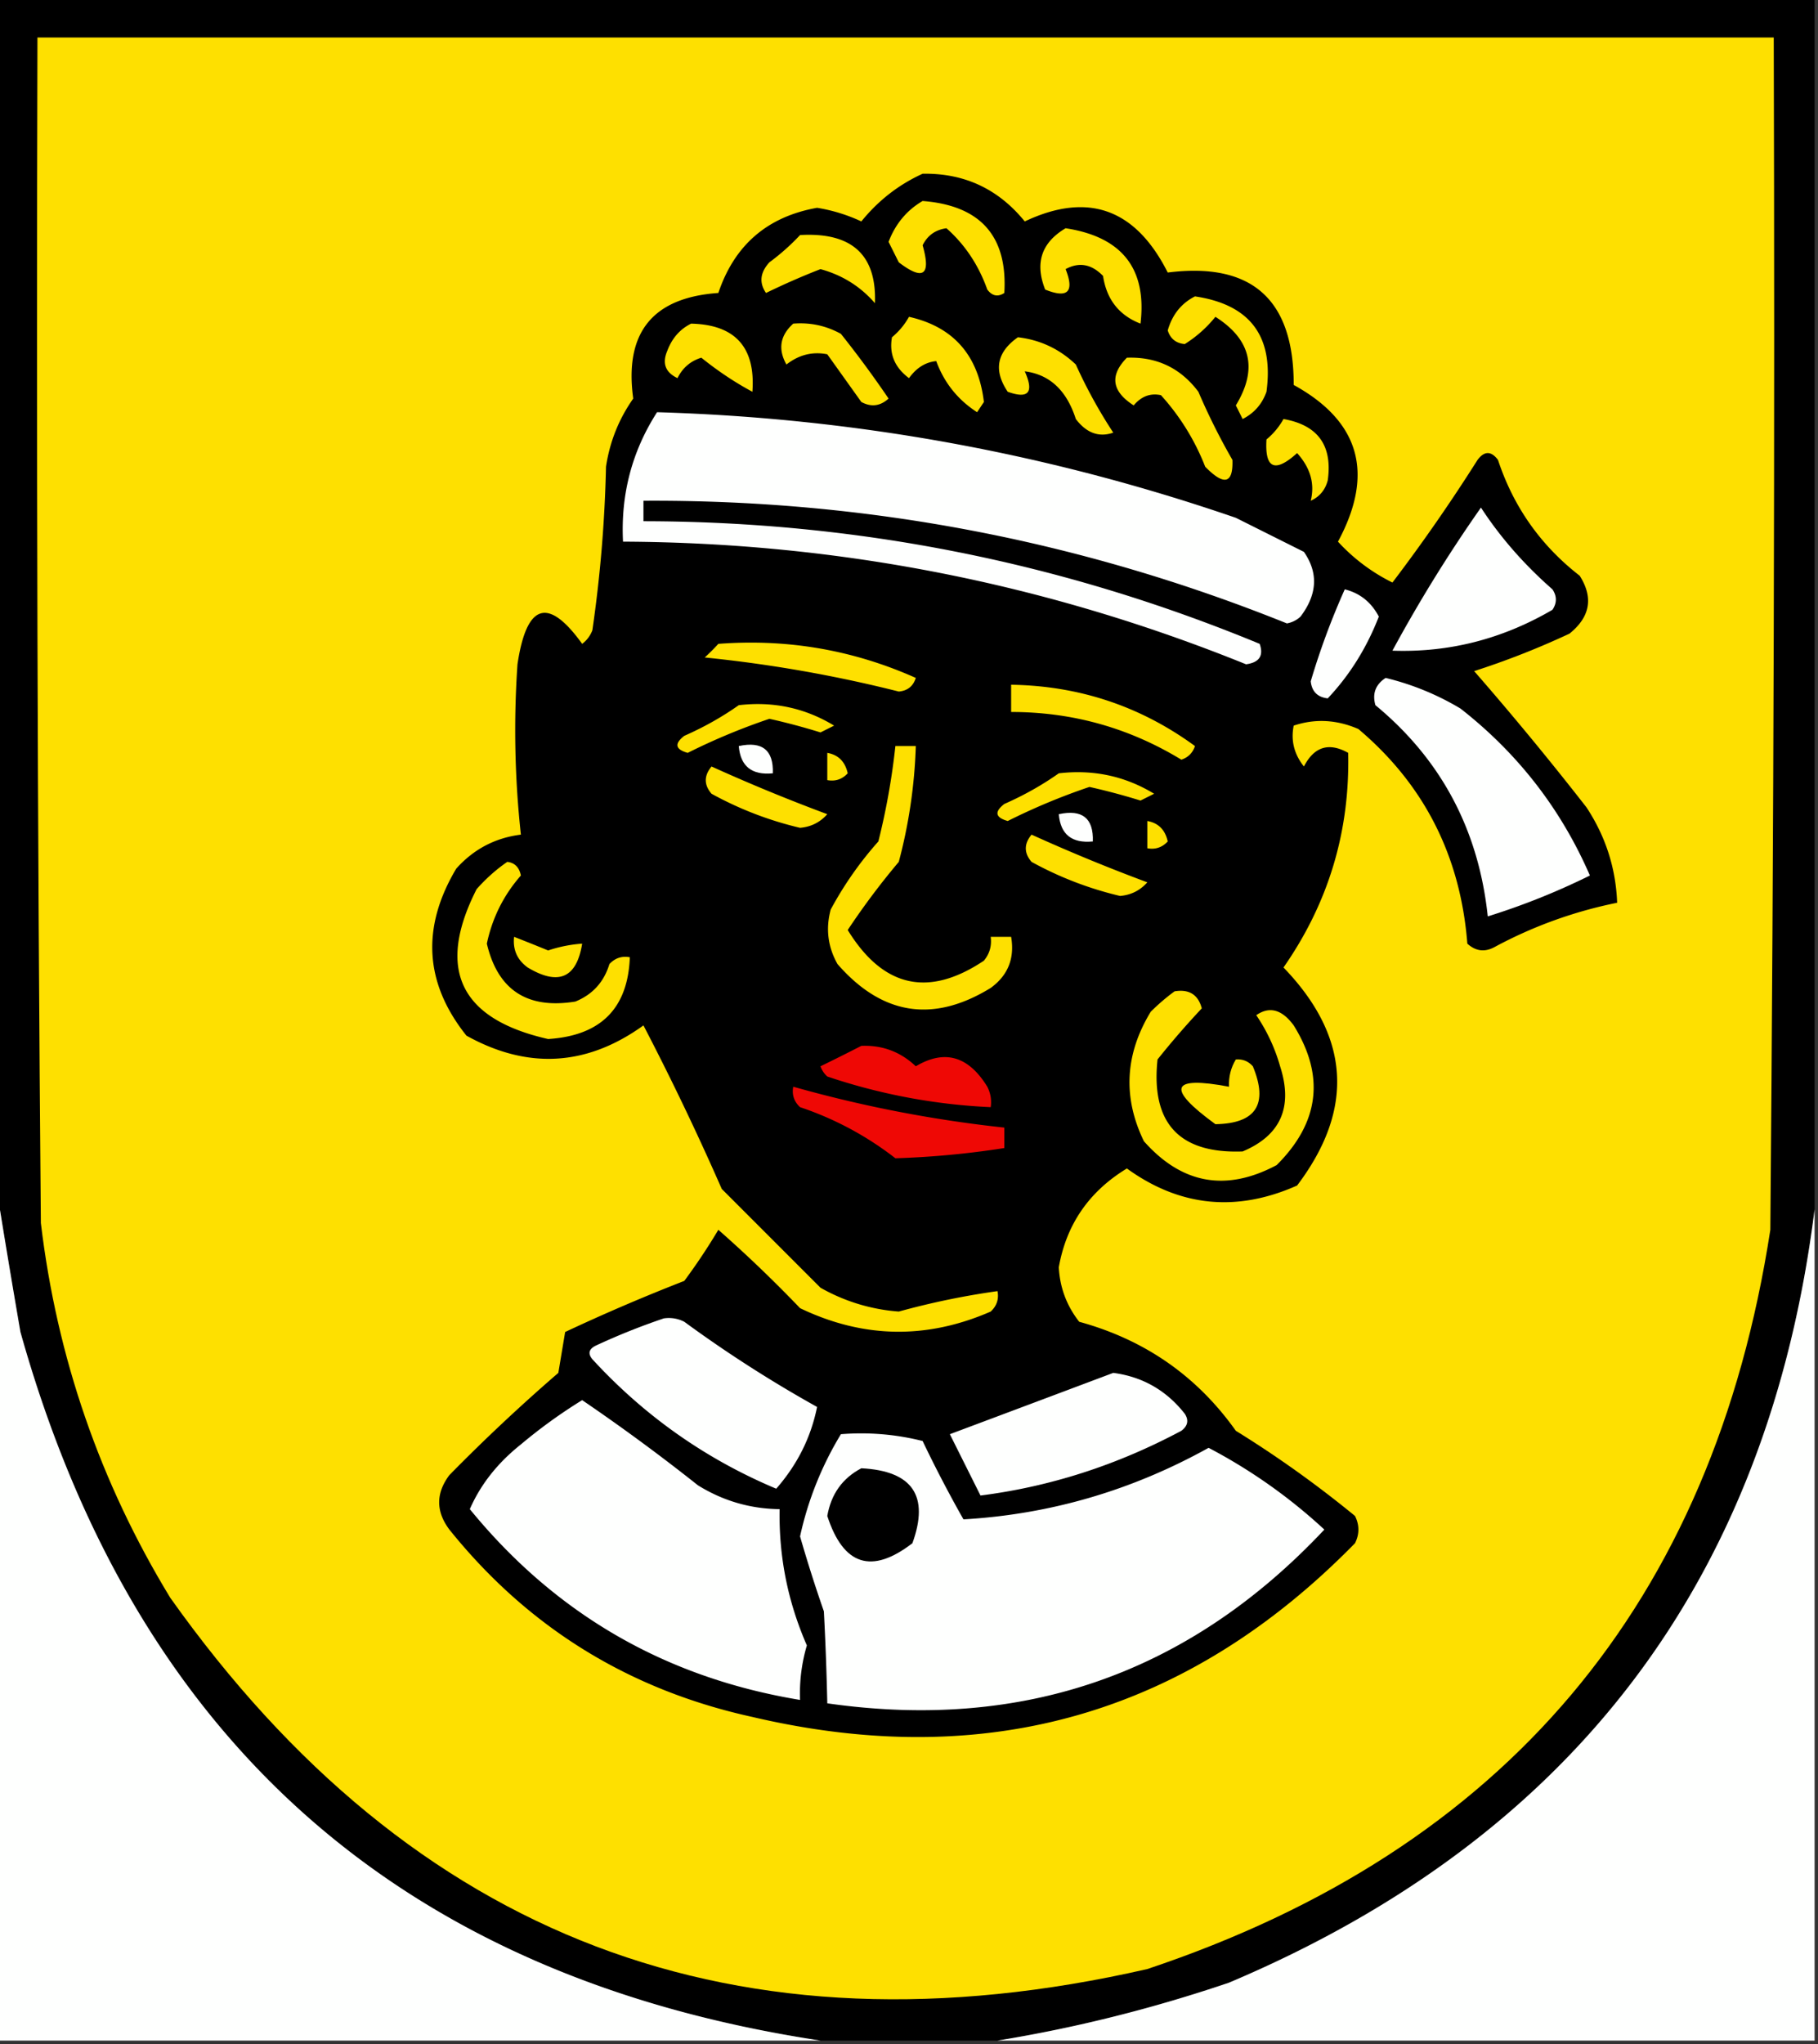 <svg xmlns="http://www.w3.org/2000/svg" width="267" height="300" style="shape-rendering:geometricPrecision;text-rendering:geometricPrecision;image-rendering:optimizeQuality;fill-rule:evenodd;clip-rule:evenodd"><rect width="100%" height="100%" fill="#333333" stroke="none"/><path style="opacity:1" d="M-.5-.5h267v178c-6.804 54.315-35.47 92.148-86 113.5-11.225 3.806-22.559 6.64-34 8.5h-26C59.018 290.191 19.851 255.525 3 195.5a1864.598 1864.598 0 0 1-3.5-21V-.5z"/><path style="opacity:1" fill="#fee000" d="M5.5 5.5h255c.167 58.334 0 116.668-.5 175-8.452 54.783-38.952 90.95-91.5 108.5-60.111 13.746-107.944-4.421-143.5-54.5-10.31-16.932-16.644-35.265-19-55-.5-57.999-.667-115.999-.5-174z"/><path style="opacity:1" d="M135.5 25.5c6.119-.108 11.119 2.226 15 7 9.269-4.382 16.269-1.882 21 7.5 12.351-1.56 18.518 3.94 18.5 16.5 9.721 5.345 11.887 13.011 6.5 23a27.211 27.211 0 0 0 8 6 255.831 255.831 0 0 0 12.5-18c1-1.333 2-1.333 3 0 2.279 6.895 6.279 12.561 12 17 2.045 3.219 1.545 6.052-1.5 8.5a119.315 119.315 0 0 1-14 5.5 470.096 470.096 0 0 1 16.5 20c2.811 4.266 4.311 8.933 4.5 14a64.726 64.726 0 0 0-18 6.5c-1.444.781-2.777.614-4-.5-1.004-12.843-6.337-23.343-16-31.5-3.188-1.383-6.354-1.549-9.5-.5-.442 2.184.058 4.184 1.5 6 1.508-2.918 3.675-3.584 6.5-2 .261 11.548-2.905 22.048-9.5 31.5 9.796 10.147 10.463 20.813 2 32-8.89 3.955-17.223 3.121-25-2.5-5.552 3.372-8.885 8.205-10 14.5.157 2.981 1.157 5.648 3 8 9.629 2.637 17.296 7.97 23 16a161.575 161.575 0 0 1 17.5 12.5c.667 1.333.667 2.667 0 4-24.569 25.073-54.069 33.573-88.5 25.5-18.122-3.972-32.956-13.138-44.5-27.5-2-2.667-2-5.333 0-8a267.589 267.589 0 0 1 16-15l1-6a281.593 281.593 0 0 1 17.5-7.5 89.809 89.809 0 0 0 5-7.5 194.412 194.412 0 0 1 12 11.5c9.245 4.441 18.578 4.608 28 .5.886-.825 1.219-1.825 1-3-4.887.683-9.72 1.683-14.5 3a27.36 27.36 0 0 1-11.5-3.5L106 174.5a400.96 400.96 0 0 0-11.5-24c-8.333 5.999-17 6.499-26 1.5-6.146-7.691-6.646-15.857-1.5-24.5 2.552-2.859 5.72-4.526 9.5-5a141.097 141.097 0 0 1-.5-25c1.333-8.943 4.5-9.943 9.5-3a4.452 4.452 0 0 0 1.5-2 196.9 196.9 0 0 0 2-24c.557-3.675 1.89-7.008 4-10-1.33-9.664 2.836-14.831 12.5-15.5 2.366-7.033 7.2-11.2 14.5-12.5a24.486 24.486 0 0 1 6.5 2c2.484-3.066 5.484-5.4 9-7z"/><path style="opacity:1" fill="#fee000" d="M135.5 29.5c8.499.659 12.499 5.159 12 13.5-.949.617-1.782.45-2.5-.5-1.289-3.608-3.289-6.608-6-9-1.621.225-2.788 1.058-3.5 2.5 1.261 4.41.094 5.244-3.5 2.5l-1.5-3c1.01-2.641 2.676-4.641 5-6zM156.5 33.5c8.289 1.267 11.956 5.934 11 14-3.148-1.22-4.982-3.554-5.5-7-1.692-1.745-3.525-2.078-5.5-1 1.322 3.344.322 4.344-3 3-1.547-3.897-.547-6.897 3-9zM117.5 34.5c7.594-.442 11.261 2.892 11 10-2.136-2.46-4.802-4.127-8-5a106.64 106.64 0 0 0-8 3.5c-1.035-1.507-.868-3.007.5-4.5a32.58 32.58 0 0 0 4.5-4zM175.5 43.5c8.101 1.199 11.601 5.865 10.5 14-.637 1.803-1.803 3.136-3.5 4l-1-2c3.25-5.332 2.25-9.665-3-13a18.108 18.108 0 0 1-4.5 4c-1.28-.114-2.113-.78-2.5-2 .66-2.315 1.993-3.981 4-5zM133.5 46.5c6.517 1.468 10.184 5.635 11 12.5l-1 1.5c-2.83-1.822-4.83-4.322-6-7.5-1.576.152-2.909.985-4 2.5-2.103-1.564-2.936-3.564-2.5-6a10.526 10.526 0 0 0 2.5-3zM101.5 47.5c6.482.15 9.482 3.483 9 10-2.575-1.381-5.075-3.048-7.5-5-1.584.488-2.751 1.488-3.5 3-1.783-.848-2.283-2.181-1.5-4 .69-1.85 1.856-3.184 3.5-4zM116.5 47.5c2.489-.202 4.823.298 7 1.5a153.773 153.773 0 0 1 7 9.5c-1.223 1.114-2.556 1.28-4 .5l-5-7c-2.169-.43-4.169.07-6 1.5-1.27-2.257-.936-4.257 1-6zM149.5 49.5c3.269.384 6.103 1.718 8.5 4a72.49 72.49 0 0 0 5.5 10c-2.095.73-3.928.063-5.5-2-1.348-4.208-3.848-6.541-7.5-7 1.393 3.102.56 4.102-2.5 3-2.119-3.146-1.619-5.813 1.5-8zM165.5 52.5c4.383-.152 7.883 1.515 10.5 5a94.42 94.42 0 0 0 5 10c.12 3.511-1.214 3.845-4 1a34.02 34.02 0 0 0-6.5-10.5c-1.547-.333-2.88.167-4 1.5-3.227-2.062-3.56-4.395-1-7z"/><path style="opacity:1" fill="#fefffe" d="M96.5 60.5c29.115.856 57.448 6.023 85 15.5l10 5c2.135 3.075 1.969 6.241-.5 9.5a3.942 3.942 0 0 1-2 1c-30.304-12.19-61.804-18.19-94.5-18v3c31.397.037 61.564 6.037 90.5 18 .612 1.737-.054 2.737-2 3-29.332-11.861-59.832-17.861-91.5-18-.351-6.932 1.316-13.266 5-19z"/><path style="opacity:1" fill="#fee000" d="M188.5 61.5c5.053.89 7.22 3.89 6.5 9-.368 1.41-1.201 2.41-2.5 3 .621-2.498-.045-4.832-2-7-3.265 2.95-4.765 2.283-4.5-2a10.526 10.526 0 0 0 2.5-3z"/><path style="opacity:1" fill="#fefffe" d="M217.5 74.5c2.838 4.354 6.338 8.354 10.5 12 .667 1 .667 2 0 3-7.354 4.296-15.187 6.296-23.5 6a212.677 212.677 0 0 1 13-21zM197.5 86.5c2.229.555 3.895 1.889 5 4-1.784 4.594-4.284 8.594-7.5 12-1.5-.167-2.333-1-2.5-2.5a108.485 108.485 0 0 1 5-13.5z"/><path style="opacity:1" fill="#fee000" d="M105.5 94.5c10.133-.772 19.8.894 29 5-.387 1.22-1.22 1.887-2.5 2a197.429 197.429 0 0 0-28.5-5 30.968 30.968 0 0 0 2-2z"/><path style="opacity:1" fill="#fefffe" d="M203.5 99.5a39.238 39.238 0 0 1 11 4.5c8.436 6.595 14.77 14.762 19 24.5a102.186 102.186 0 0 1-15 6c-1.343-12.692-6.843-23.026-16.5-31-.484-1.693.016-3.027 1.5-4z"/><path style="opacity:1" fill="#fee000" d="M148.5 100.5c10.009.159 19.009 3.159 27 9-.333 1-1 1.667-2 2-7.672-4.668-16.005-7.001-25-7v-4zM108.5 103.5c5.069-.591 9.736.409 14 3l-2 1a95.007 95.007 0 0 0-7.5-2 93.713 93.713 0 0 0-12 5c-1.826-.51-1.993-1.344-.5-2.5 2.891-1.274 5.558-2.774 8-4.5z"/><path style="opacity:1" fill="#fefffe" d="M108.5 109.5c3.45-.744 5.116.59 5 4-3.088.303-4.754-1.03-5-4z"/><path style="opacity:1" fill="#fee000" d="M131.5 109.5h3a75.062 75.062 0 0 1-2.5 17 109.279 109.279 0 0 0-7.5 10c5.192 8.444 11.858 9.944 20 4.5.837-1.011 1.17-2.178 1-3.5h3c.541 3.152-.459 5.652-3 7.5-8.438 5.181-15.938 4.014-22.5-3.5-1.422-2.53-1.755-5.197-1-8a52.17 52.17 0 0 1 7-10 102.72 102.72 0 0 0 2.5-14zM121.5 110.5c1.621.287 2.621 1.287 3 3-.825.886-1.825 1.219-3 1v-4zM104.5 112.5a264.249 264.249 0 0 0 17 7c-1.059 1.196-2.393 1.863-4 2a51.275 51.275 0 0 1-13-5c-1.126-1.308-1.126-2.642 0-4zM155.5 113.5c5.069-.591 9.736.409 14 3l-2 1a95.007 95.007 0 0 0-7.5-2 93.713 93.713 0 0 0-12 5c-1.826-.51-1.993-1.344-.5-2.5 2.891-1.274 5.558-2.774 8-4.5z"/><path style="opacity:1" fill="#fefffe" d="M155.5 119.5c3.45-.744 5.116.59 5 4-3.088.303-4.754-1.03-5-4z"/><path style="opacity:1" fill="#fee000" d="M168.5 120.5c1.621.287 2.621 1.287 3 3-.825.886-1.825 1.219-3 1v-4zM151.5 122.5a264.249 264.249 0 0 0 17 7c-1.059 1.196-2.393 1.863-4 2a51.275 51.275 0 0 1-13-5c-1.126-1.308-1.126-2.642 0-4zM74.5 126.5c1.086.12 1.753.787 2 2-2.528 2.873-4.194 6.206-5 10 1.608 6.814 5.942 9.647 13 8.5 2.533-1.033 4.2-2.867 5-5.5.825-.886 1.825-1.219 3-1-.282 7.511-4.282 11.511-12 12-12.968-2.933-16.468-10.266-10.5-22 1.397-1.57 2.897-2.904 4.5-4z"/><path style="opacity:1" fill="#fee000" d="M75.5 137.5c1.656.646 3.323 1.313 5 2a20.223 20.223 0 0 1 5-1c-.811 5.049-3.478 6.215-8 3.5-1.537-1.11-2.204-2.61-2-4.5zM172.5 145.5c2.135-.353 3.468.48 4 2.5a122.828 122.828 0 0 0-6.5 7.5c-.986 9.346 3.181 13.846 12.5 13.5 5.595-2.354 7.428-6.521 5.5-12.5a25.775 25.775 0 0 0-3.5-7.5c1.943-1.345 3.776-.845 5.5 1.5 4.611 7.42 3.777 14.254-2.5 20.5-7.421 3.958-13.921 2.791-19.5-3.5-3.124-6.433-2.791-12.767 1-19a30.233 30.233 0 0 1 3.5-3z"/><path style="opacity:1" fill="#ef0805" d="M126.5 153.5c3.088-.123 5.755.877 8 3 4.228-2.509 7.728-1.509 10.5 3 .483.948.649 1.948.5 3a87.318 87.318 0 0 1-24-4.5 3.647 3.647 0 0 1-1-1.5 289.034 289.034 0 0 0 6-3z"/><path style="opacity:1" fill="#fee000" d="M181.5 155.5c.996-.086 1.829.248 2.5 1 2.302 5.568.469 8.402-5.5 8.5-7.272-5.295-6.606-7.128 2-5.5-.067-1.459.266-2.792 1-4z"/><path style="opacity:1" fill="#ef0805" d="M116.5 159.5a187.603 187.603 0 0 0 31 6v3a128.316 128.316 0 0 1-16 1.5 47.249 47.249 0 0 0-14-7.5c-.886-.825-1.219-1.825-1-3z"/><path style="opacity:1" fill="#fefffe" d="M-.5 174.5c1.103 6.866 2.27 13.866 3.5 21 16.851 60.025 56.018 94.691 117.5 104H-.5v-125zM266.5 177.5v122h-120c11.441-1.86 22.775-4.694 34-8.5 50.53-21.352 79.196-59.185 86-113.5zM97.5 193.5a4.934 4.934 0 0 1 3 .5 187.733 187.733 0 0 0 19.5 12.5c-.901 4.47-2.901 8.47-6 12-10.35-4.348-19.35-10.681-27-19-.688-.832-.521-1.498.5-2a97.809 97.809 0 0 1 10-4zM163.5 201.5c4.297.566 7.797 2.566 10.5 6 .617.949.451 1.782-.5 2.5-9.439 5.037-19.272 8.204-29.5 9.5l-4.5-9a15856.63 15856.63 0 0 0 24-9zM85.5 205.5a288.963 288.963 0 0 1 17 12.5c3.687 2.285 7.687 3.452 12 3.5-.132 6.943 1.201 13.61 4 20a24.837 24.837 0 0 0-1 8c-19.733-3.249-35.9-12.582-48.5-28 1.578-3.614 4.078-6.781 7.5-9.5a75.766 75.766 0 0 1 9-6.5z"/><path style="opacity:1" fill="#fefffe" d="M123.5 210.5a36.875 36.875 0 0 1 12 1 187.257 187.257 0 0 0 6 11.5c12.717-.736 24.717-4.236 36-10.5a78.995 78.995 0 0 1 17 12c-19.86 21.121-44.193 29.621-73 25.5a445.981 445.981 0 0 0-.5-13.5 210.559 210.559 0 0 1-3.5-11 48.956 48.956 0 0 1 6-15z"/><path style="opacity:1" d="M126.5 215.5c7.518.387 10.018 4.054 7.5 11-5.977 4.602-10.144 3.269-12.5-4 .56-3.212 2.227-5.545 5-7z"/></svg>